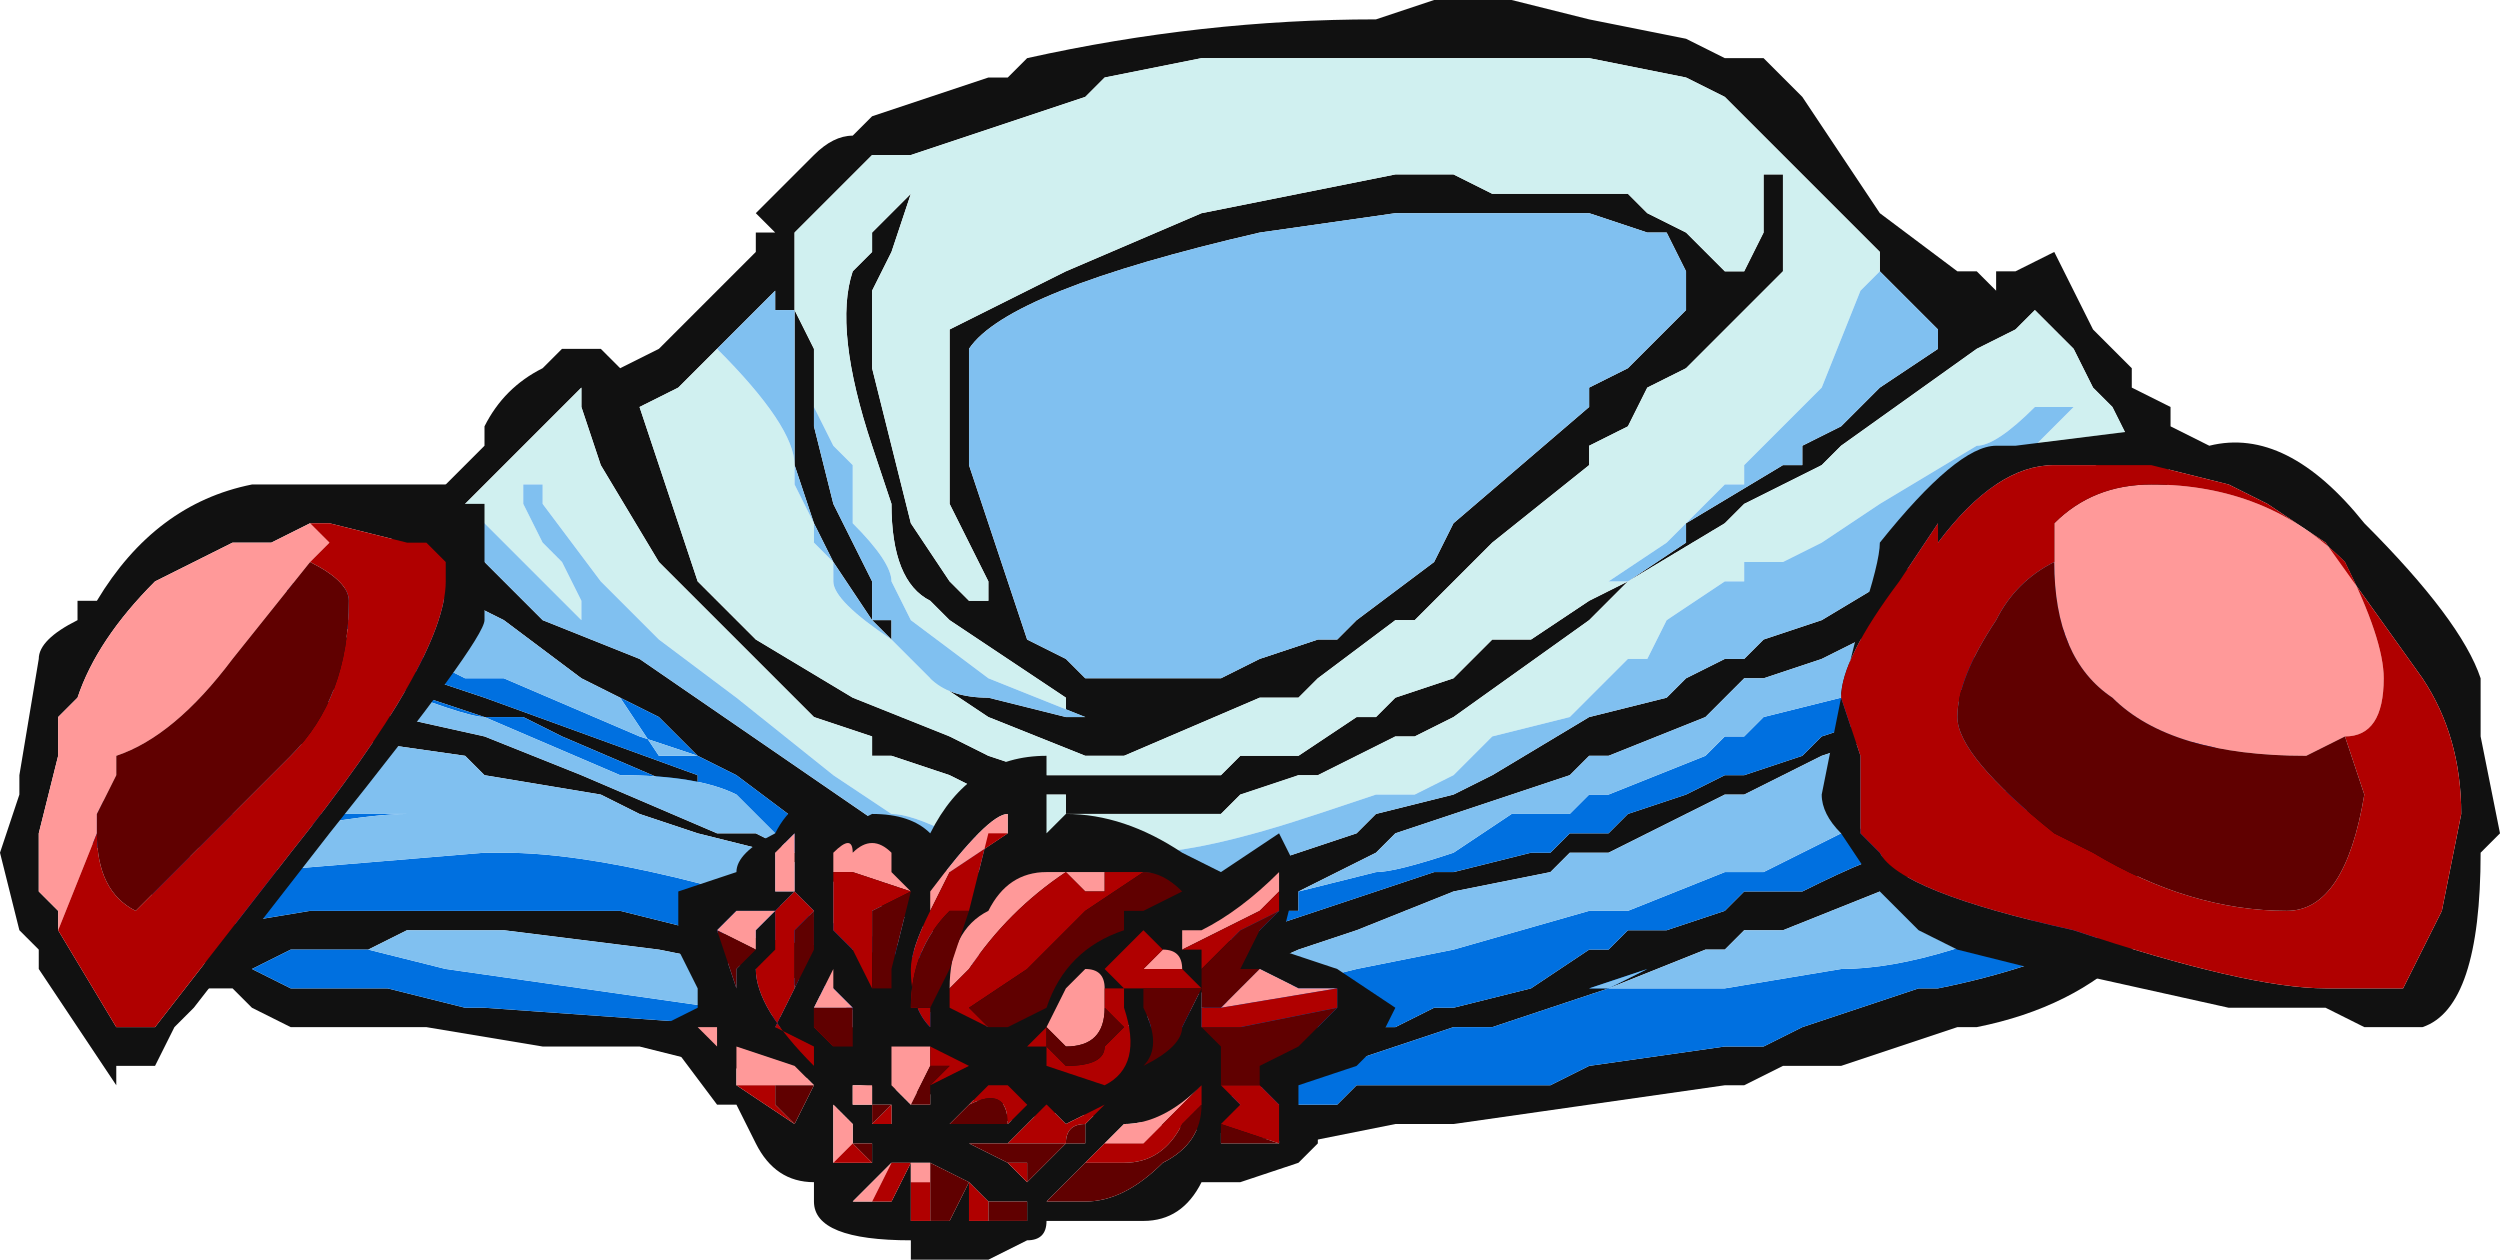 <?xml version="1.0" encoding="UTF-8" standalone="no"?>
<svg xmlns:ffdec="https://www.free-decompiler.com/flash" xmlns:xlink="http://www.w3.org/1999/xlink" ffdec:objectType="shape" height="3.25px" width="6.45px" xmlns="http://www.w3.org/2000/svg">
  <g transform="matrix(1.0, 0.0, 0.0, 1.0, 3.1, 1.9)">
    <path d="M0.6 -1.9 L0.8 -1.9 1.0 -1.85 1.25 -1.8 1.35 -1.75 1.45 -1.75 1.55 -1.65 Q1.65 -1.5 1.75 -1.35 L1.95 -1.2 2.0 -1.2 2.05 -1.15 2.05 -1.2 2.1 -1.2 2.2 -1.25 2.3 -1.05 2.4 -0.95 2.4 -0.9 2.5 -0.85 2.5 -0.75 2.4 0.55 Q2.25 0.7 2.0 0.75 L1.95 0.75 1.65 0.85 1.5 0.85 1.4 0.9 1.35 0.9 0.65 1.0 0.5 1.0 0.25 1.05 -1.25 0.85 -1.45 0.8 -1.7 0.8 -2.0 0.75 -2.35 0.75 -2.45 0.7 -2.5 0.65 -2.6 0.65 -2.1 -0.5 -1.85 -0.75 -1.85 -0.8 Q-1.8 -0.9 -1.7 -0.95 L-1.65 -1.0 -1.55 -1.0 -1.5 -0.95 -1.4 -1.0 -1.15 -1.25 -1.15 -1.3 -1.1 -1.3 -1.15 -1.35 -1.0 -1.5 Q-0.95 -1.55 -0.9 -1.55 L-0.85 -1.6 -0.55 -1.7 -0.5 -1.7 -0.45 -1.75 Q0.0 -1.85 0.45 -1.85 L0.6 -1.9 M1.75 -1.2 L1.75 -1.25 1.35 -1.65 1.25 -1.7 1.0 -1.75 0.0 -1.75 -0.25 -1.7 -0.3 -1.65 -0.75 -1.5 -0.85 -1.5 -1.05 -1.3 -1.05 -1.1 -1.0 -1.0 -1.0 -0.85 -1.0 -0.8 -0.95 -0.6 -0.85 -0.4 -0.85 -0.3 -0.8 -0.3 -0.8 -0.25 -0.85 -0.3 -0.95 -0.45 -1.0 -0.55 -1.05 -0.7 -1.05 -1.1 -1.1 -1.1 -1.1 -1.15 -1.25 -1.0 -1.35 -0.9 -1.45 -0.85 -1.3 -0.4 -1.15 -0.25 -0.9 -0.1 -0.65 0.0 -0.55 0.05 -0.4 0.1 0.05 0.1 0.1 0.05 0.25 0.05 0.4 -0.05 0.45 -0.05 0.5 -0.1 0.65 -0.15 0.75 -0.25 0.85 -0.25 1.0 -0.35 1.1 -0.4 1.25 -0.5 1.25 -0.55 1.5 -0.7 1.55 -0.7 1.55 -0.75 1.65 -0.8 1.75 -0.9 1.9 -1.0 1.9 -1.05 1.75 -1.2 M-0.3 -0.05 L-0.35 -0.05 -0.35 -0.1 -0.65 -0.3 -0.7 -0.35 Q-0.8 -0.4 -0.8 -0.6 L-0.85 -0.75 Q-0.95 -1.05 -0.9 -1.2 L-0.85 -1.25 -0.85 -1.3 -0.75 -1.4 -0.8 -1.25 -0.85 -1.15 -0.85 -0.95 -0.75 -0.55 -0.65 -0.4 -0.6 -0.35 -0.55 -0.35 -0.55 -0.4 -0.65 -0.6 -0.65 -1.05 -0.35 -1.2 0.0 -1.35 0.5 -1.45 0.65 -1.45 0.75 -1.4 1.1 -1.4 1.15 -1.35 1.25 -1.3 1.35 -1.2 1.4 -1.2 1.45 -1.3 1.45 -1.45 1.5 -1.45 1.5 -1.2 1.25 -0.95 1.15 -0.9 1.1 -0.8 1.0 -0.75 1.0 -0.7 0.75 -0.5 0.55 -0.3 0.5 -0.3 0.3 -0.15 0.25 -0.1 0.15 -0.1 -0.2 0.05 -0.3 0.05 -0.55 -0.05 -0.7 -0.15 Q-0.65 -0.1 -0.55 -0.1 L-0.35 -0.05 -0.3 -0.05 M0.75 -1.35 L0.5 -1.35 0.15 -1.3 Q-0.5 -1.15 -0.6 -1.0 L-0.6 -0.7 -0.45 -0.25 -0.35 -0.2 -0.3 -0.15 0.05 -0.15 0.15 -0.2 0.3 -0.25 0.35 -0.25 0.4 -0.3 0.6 -0.45 0.65 -0.55 1.0 -0.85 1.0 -0.9 1.1 -0.95 1.25 -1.1 1.25 -1.2 1.2 -1.3 1.15 -1.3 1.0 -1.35 0.75 -1.35 M1.85 -0.45 L2.4 -0.75 2.35 -0.85 2.3 -0.9 2.25 -1.0 2.15 -1.1 2.1 -1.05 2.0 -1.0 1.65 -0.75 1.6 -0.7 1.4 -0.6 1.35 -0.55 1.1 -0.4 1.0 -0.3 0.65 -0.05 0.55 0.0 0.5 0.0 0.3 0.1 0.25 0.1 0.1 0.15 0.05 0.2 -0.35 0.2 -0.35 0.15 -0.55 0.15 -0.65 0.1 -0.8 0.05 -0.85 0.05 -0.85 0.0 -1.0 -0.05 -1.4 -0.45 -1.55 -0.7 -1.6 -0.85 -1.6 -0.9 -1.9 -0.6 -1.9 -0.45 -1.85 -0.45 -1.7 -0.3 -1.45 -0.2 -0.65 0.35 0.1 0.35 0.4 0.25 0.45 0.2 0.65 0.15 0.75 0.1 1.0 -0.05 1.2 -0.1 1.25 -0.15 1.35 -0.2 1.4 -0.2 1.45 -0.25 1.6 -0.3 1.85 -0.45 M2.8 -0.45 L2.1 -0.45 1.6 -0.2 1.45 -0.15 1.4 -0.15 1.3 -0.05 1.05 0.05 1.0 0.05 0.95 0.1 0.5 0.25 0.45 0.3 0.25 0.4 0.25 0.45 0.2 0.45 0.0 0.55 0.6 0.35 0.65 0.35 0.85 0.3 0.9 0.3 0.95 0.25 1.05 0.25 1.1 0.2 1.25 0.15 1.35 0.1 1.4 0.1 1.55 0.05 1.6 0.0 2.05 -0.15 2.1 -0.2 1.9 -0.05 1.6 0.05 1.4 0.15 1.35 0.15 1.05 0.3 0.95 0.3 0.9 0.35 0.65 0.4 0.4 0.5 0.25 0.55 -0.2 0.75 0.5 0.75 0.6 0.7 0.65 0.7 0.85 0.65 1.0 0.55 1.05 0.55 1.1 0.5 1.2 0.5 1.35 0.45 1.4 0.4 1.55 0.4 Q1.75 0.3 1.8 0.3 L3.0 -0.1 2.3 -0.25 2.8 -0.45 M1.05 0.65 L0.75 0.75 0.65 0.75 0.35 0.85 0.0 0.95 0.35 0.95 0.4 0.9 0.9 0.9 1.0 0.85 1.35 0.8 1.45 0.8 1.55 0.75 1.85 0.65 1.9 0.65 Q2.15 0.6 2.35 0.5 L1.85 0.35 1.75 0.4 1.5 0.5 1.4 0.5 1.35 0.55 1.3 0.55 1.05 0.65 M-0.5 0.6 L-1.1 0.3 -1.3 0.25 -1.45 0.2 -1.55 0.15 -1.85 0.1 -1.9 0.05 -2.25 0.0 -2.95 0.2 -2.6 0.5 -2.3 0.45 -1.5 0.45 -1.3 0.5 -0.5 0.6 M-1.5 -0.1 L-1.6 -0.15 -1.8 -0.3 -1.9 -0.35 -2.4 -0.4 -2.0 -0.15 -1.85 -0.1 -1.3 0.1 -1.3 0.15 -1.65 0.0 -1.75 -0.05 -1.85 -0.05 -2.15 -0.15 -2.3 -0.1 -1.85 0.0 -1.6 0.1 -1.25 0.25 -1.15 0.25 -1.05 0.3 -1.0 0.25 -1.2 0.1 -1.3 0.05 -1.4 -0.05 -1.5 -0.1 M-2.15 0.55 L-2.35 0.55 -2.45 0.6 -2.35 0.65 -2.1 0.65 -1.9 0.7 -1.85 0.7 -1.15 0.75 -0.55 0.75 -1.15 0.6 -1.4 0.55 -1.8 0.5 -2.05 0.5 -2.15 0.55 M-0.55 1.0 L-0.25 0.95 -0.3 0.95 -0.45 0.95 -0.55 1.0" fill="#111111" fill-rule="evenodd" stroke="none"/>
    <path d="M0.15 1.35 L0.15 1.35" fill="#b49f41" fill-rule="evenodd" stroke="none"/>
    <path d="M0.25 0.45 L0.25 0.4 0.45 0.35 Q0.5 0.35 0.65 0.3 L0.8 0.2 0.95 0.2 1.0 0.15 1.05 0.15 1.3 0.05 1.35 0.0 1.4 0.0 1.45 -0.05 1.65 -0.1 2.8 -0.45 2.3 -0.25 2.1 -0.2 2.05 -0.15 1.6 0.0 1.55 0.05 1.4 0.1 1.35 0.1 1.25 0.15 1.1 0.2 1.05 0.25 0.95 0.25 0.9 0.3 0.85 0.3 0.65 0.35 0.6 0.35 0.0 0.55 0.2 0.45 0.25 0.45 M3.0 -0.1 L1.8 0.3 Q1.75 0.3 1.55 0.4 L1.4 0.4 1.35 0.45 1.2 0.5 1.1 0.5 1.05 0.55 1.0 0.55 0.85 0.65 0.65 0.7 0.6 0.7 0.5 0.75 -0.2 0.75 0.4 0.6 0.65 0.55 1.0 0.45 1.1 0.45 1.35 0.35 1.45 0.35 1.65 0.25 3.0 -0.1 M1.85 0.35 L2.35 0.5 Q2.15 0.6 1.9 0.65 L1.85 0.65 1.55 0.75 1.45 0.8 1.35 0.8 1.0 0.85 0.9 0.9 0.4 0.9 0.35 0.95 0.0 0.95 0.35 0.85 0.65 0.75 0.75 0.75 1.05 0.65 1.15 0.6 1.0 0.65 1.35 0.65 1.65 0.6 Q1.9 0.6 2.3 0.4 L1.85 0.35 M-2.95 0.2 L-2.05 0.2 Q-2.2 0.2 -2.65 0.3 L-2.45 0.35 -1.85 0.3 -1.8 0.3 Q-1.45 0.3 -0.75 0.55 L-0.5 0.6 -1.3 0.5 -1.5 0.45 -2.3 0.45 -2.6 0.5 -2.95 0.2 M-2.4 -0.4 L-1.9 -0.15 -1.8 -0.15 -1.45 0.0 -1.3 0.05 -1.4 0.05 -1.5 -0.1 -1.4 -0.05 -1.3 0.05 -1.2 0.1 -1.0 0.25 -1.05 0.3 -1.2 0.15 Q-1.3 0.1 -1.5 0.1 L-1.85 -0.05 Q-1.9 -0.05 -2.15 -0.15 L-1.85 -0.05 -1.75 -0.05 -1.65 0.0 -1.3 0.15 -1.3 0.1 -1.85 -0.1 -2.0 -0.15 -2.4 -0.4 M-1.15 0.6 L-0.55 0.75 -1.15 0.75 -1.85 0.7 -1.9 0.7 -2.1 0.65 -2.35 0.65 -2.45 0.6 -2.35 0.55 -2.15 0.55 -1.95 0.6 -0.9 0.75 -0.8 0.75 -1.15 0.6" fill="#0070e0" fill-rule="evenodd" stroke="none"/>
    <path d="M-1.0 -0.85 L-1.0 -1.0 -1.05 -1.1 -1.05 -1.3 -0.85 -1.5 -0.75 -1.5 -0.3 -1.65 -0.25 -1.7 0.0 -1.75 1.0 -1.75 1.25 -1.7 1.35 -1.65 1.75 -1.25 1.75 -1.2 1.7 -1.15 1.6 -0.9 1.4 -0.7 1.4 -0.65 1.35 -0.65 1.2 -0.5 1.05 -0.4 1.1 -0.4 1.0 -0.35 0.85 -0.25 0.75 -0.25 0.65 -0.15 0.5 -0.1 0.45 -0.05 0.4 -0.05 0.25 0.05 0.1 0.05 0.05 0.1 -0.4 0.1 -0.55 0.05 -0.65 0.0 -0.9 -0.1 -1.15 -0.25 -1.3 -0.4 -1.45 -0.85 -1.35 -0.9 -1.25 -1.0 Q-1.05 -0.8 -1.05 -0.7 L-1.05 -0.65 -1.0 -0.55 -1.0 -0.5 -0.95 -0.45 -0.95 -0.4 Q-0.95 -0.35 -0.8 -0.25 L-0.7 -0.15 -0.55 -0.05 -0.3 0.05 -0.2 0.05 0.15 -0.1 0.25 -0.1 0.3 -0.15 0.5 -0.3 0.55 -0.3 0.75 -0.5 1.0 -0.7 1.0 -0.75 1.1 -0.8 1.15 -0.9 1.25 -0.95 1.5 -1.2 1.5 -1.45 1.45 -1.45 1.45 -1.3 1.4 -1.2 1.35 -1.2 1.25 -1.3 1.15 -1.35 1.1 -1.4 0.75 -1.4 0.65 -1.45 0.5 -1.45 0.0 -1.35 -0.35 -1.2 -0.65 -1.05 -0.65 -0.6 -0.55 -0.4 -0.55 -0.35 -0.6 -0.35 -0.65 -0.4 -0.75 -0.55 -0.85 -0.95 -0.85 -1.15 -0.8 -1.25 -0.75 -1.4 -0.85 -1.3 -0.85 -1.25 -0.9 -1.2 Q-0.95 -1.05 -0.85 -0.75 L-0.8 -0.6 Q-0.8 -0.4 -0.7 -0.35 L-0.65 -0.3 -0.35 -0.1 -0.35 -0.05 -0.3 -0.05 -0.55 -0.15 -0.75 -0.3 -0.8 -0.4 Q-0.8 -0.45 -0.9 -0.55 L-0.9 -0.7 -0.95 -0.75 -1.0 -0.85 M-1.9 -0.6 L-1.6 -0.9 -1.6 -0.85 -1.55 -0.7 -1.4 -0.45 -1.0 -0.05 -0.85 0.0 -0.85 0.05 -0.8 0.05 -0.65 0.1 -0.55 0.15 -0.35 0.15 -0.35 0.2 0.05 0.2 0.1 0.15 0.25 0.1 0.3 0.1 0.5 0.0 0.55 0.0 0.65 -0.05 1.0 -0.3 1.1 -0.4 1.35 -0.55 1.4 -0.6 1.6 -0.7 1.65 -0.75 2.0 -1.0 2.1 -1.05 2.15 -1.1 2.25 -1.0 2.3 -0.9 2.35 -0.85 2.4 -0.75 1.85 -0.45 2.25 -0.85 2.15 -0.85 Q2.05 -0.75 2.0 -0.75 L1.75 -0.6 1.6 -0.5 1.5 -0.45 1.4 -0.45 1.4 -0.4 1.35 -0.4 1.2 -0.3 1.15 -0.2 1.1 -0.2 0.95 -0.05 0.75 0.0 0.65 0.1 0.55 0.15 0.45 0.15 0.3 0.2 Q0.0 0.3 -0.15 0.3 L-0.65 0.25 Q-0.75 0.2 -0.8 0.2 L-0.95 0.1 -1.2 -0.1 -1.4 -0.25 -1.55 -0.4 -1.7 -0.6 -1.7 -0.65 -1.75 -0.65 -1.75 -0.6 -1.7 -0.5 -1.65 -0.45 -1.6 -0.35 -1.6 -0.3 -1.9 -0.6" fill="#d0f0f0" fill-rule="evenodd" stroke="none"/>
    <path d="M-0.45 0.95 L-0.3 0.95 -0.45 0.95" fill="#ff9999" fill-rule="evenodd" stroke="none"/>
    <path d="M-0.25 0.95 L-0.55 1.0 -0.45 0.95 -0.3 0.95 -0.25 0.95" fill="#b00000" fill-rule="evenodd" stroke="none"/>
    <path d="M-0.25 0.95 L-0.55 1.0 -0.25 0.95" fill="#600000" fill-rule="evenodd" stroke="none"/>
    <path d="M-1.0 -0.85 L-0.95 -0.75 -0.9 -0.7 -0.9 -0.55 Q-0.8 -0.45 -0.8 -0.4 L-0.75 -0.3 -0.55 -0.15 -0.3 -0.05 -0.35 -0.05 -0.55 -0.1 Q-0.65 -0.1 -0.7 -0.15 L-0.8 -0.25 Q-0.95 -0.35 -0.95 -0.4 L-0.95 -0.45 -1.0 -0.5 -1.0 -0.55 -1.05 -0.65 -1.05 -0.7 Q-1.05 -0.8 -1.25 -1.0 L-1.1 -1.15 -1.1 -1.1 -1.05 -1.1 -1.05 -0.7 -1.0 -0.55 -0.95 -0.45 -0.85 -0.3 -0.8 -0.25 -0.8 -0.3 -0.85 -0.3 -0.85 -0.4 -0.95 -0.6 -1.0 -0.8 -1.0 -0.85 M1.1 -0.4 L1.05 -0.4 1.2 -0.5 1.35 -0.65 1.4 -0.65 1.4 -0.7 1.6 -0.9 1.7 -1.15 1.75 -1.2 1.9 -1.05 1.9 -1.0 1.75 -0.9 1.65 -0.8 1.55 -0.75 1.55 -0.7 1.5 -0.7 1.25 -0.55 1.25 -0.5 1.1 -0.4 M0.75 -1.35 L1.0 -1.35 1.15 -1.3 1.2 -1.3 1.25 -1.2 1.25 -1.1 1.1 -0.95 1.0 -0.9 1.0 -0.85 0.65 -0.55 0.6 -0.45 0.4 -0.3 0.35 -0.25 0.3 -0.25 0.15 -0.2 0.05 -0.15 -0.3 -0.15 -0.35 -0.2 -0.45 -0.25 -0.6 -0.7 -0.6 -1.0 Q-0.5 -1.15 0.15 -1.3 L0.5 -1.35 0.75 -1.35 M-1.9 -0.6 L-1.6 -0.3 -1.6 -0.35 -1.65 -0.45 -1.7 -0.5 -1.75 -0.6 -1.75 -0.65 -1.7 -0.65 -1.7 -0.6 -1.55 -0.4 -1.4 -0.25 -1.2 -0.1 -0.95 0.1 -0.8 0.2 Q-0.75 0.2 -0.65 0.25 L-0.15 0.3 Q0.0 0.3 0.3 0.2 L0.45 0.15 0.55 0.15 0.65 0.1 0.75 0.0 0.95 -0.05 1.1 -0.2 1.15 -0.2 1.2 -0.3 1.35 -0.4 1.4 -0.4 1.4 -0.45 1.5 -0.45 1.6 -0.5 1.75 -0.6 2.0 -0.75 Q2.05 -0.75 2.15 -0.85 L2.25 -0.85 1.85 -0.45 1.6 -0.3 1.45 -0.25 1.4 -0.2 1.35 -0.2 1.25 -0.15 1.2 -0.1 1.0 -0.05 0.75 0.1 0.65 0.15 0.45 0.2 0.4 0.25 0.1 0.35 -0.65 0.35 -1.45 -0.2 -1.7 -0.3 -1.85 -0.45 -1.9 -0.45 -1.9 -0.6 M0.25 0.45 L0.25 0.4 0.45 0.3 0.5 0.25 0.95 0.1 1.0 0.05 1.05 0.05 1.3 -0.05 1.4 -0.15 1.45 -0.15 1.6 -0.2 2.1 -0.45 2.8 -0.45 1.65 -0.1 1.45 -0.05 1.4 0.0 1.35 0.0 1.3 0.05 1.05 0.15 1.0 0.15 0.95 0.2 0.8 0.2 0.65 0.3 Q0.5 0.35 0.45 0.35 L0.25 0.4 0.25 0.45 M2.3 -0.25 L3.0 -0.1 1.65 0.25 1.45 0.35 1.35 0.35 1.1 0.45 1.0 0.45 0.65 0.55 0.4 0.6 -0.2 0.75 0.25 0.55 0.4 0.5 0.65 0.4 0.9 0.35 0.95 0.3 1.05 0.3 1.35 0.15 1.4 0.15 1.6 0.05 1.9 -0.05 2.1 -0.2 2.3 -0.25 M1.85 0.35 L2.3 0.4 Q1.9 0.6 1.65 0.6 L1.35 0.65 1.0 0.65 1.15 0.6 1.05 0.65 1.3 0.55 1.35 0.55 1.4 0.5 1.5 0.5 1.75 0.4 1.85 0.35 M-2.95 0.2 L-2.25 0.0 -1.9 0.05 -1.85 0.1 -1.55 0.15 -1.45 0.2 -1.3 0.25 -1.1 0.3 -0.5 0.6 -0.75 0.55 Q-1.45 0.3 -1.8 0.3 L-1.85 0.3 -2.45 0.35 -2.65 0.3 Q-2.2 0.2 -2.05 0.2 L-2.95 0.2 M-2.4 -0.4 L-1.9 -0.35 -1.8 -0.3 -1.6 -0.15 -1.5 -0.1 -1.4 0.05 -1.3 0.05 -1.45 0.0 -1.8 -0.15 -1.9 -0.15 -2.4 -0.4 M-1.05 0.3 L-1.15 0.25 -1.25 0.25 -1.6 0.1 -1.85 0.0 -2.3 -0.1 -2.15 -0.15 Q-1.9 -0.05 -1.85 -0.05 L-1.5 0.1 Q-1.3 0.1 -1.2 0.15 L-1.05 0.3 M-1.15 0.6 L-0.8 0.75 -0.9 0.75 -1.95 0.6 -2.15 0.55 -2.05 0.5 -1.8 0.5 -1.4 0.55 -1.15 0.6" fill="#80c0f0" fill-rule="evenodd" stroke="none"/>
    <path d="M2.05 -0.75 L2.1 -0.75 2.5 -0.8 2.6 -0.75 Q2.8 -0.8 3.0 -0.55 3.25 -0.3 3.3 -0.15 L3.3 0.0 3.35 0.25 3.3 0.3 Q3.3 0.7 3.15 0.75 L3.0 0.75 2.9 0.7 2.65 0.7 2.2 0.6 2.15 0.6 1.95 0.55 1.85 0.5 1.75 0.4 1.65 0.25 Q1.6 0.2 1.6 0.15 L1.65 -0.1 1.7 -0.3 Q1.75 -0.45 1.75 -0.5 1.95 -0.75 2.05 -0.75 M1.9 -0.55 L1.8 -0.4 Q1.65 -0.2 1.65 -0.1 L1.7 0.05 1.7 0.25 1.75 0.3 Q1.8 0.4 2.25 0.5 2.7 0.65 2.9 0.65 L3.1 0.65 3.2 0.45 3.25 0.2 Q3.25 0.0 3.15 -0.15 L2.9 -0.5 2.75 -0.6 2.65 -0.65 2.45 -0.7 2.2 -0.7 Q2.05 -0.7 1.9 -0.5 L1.9 -0.55 M3.15 -0.2 L3.15 -0.2 M-3.0 -0.2 Q-3.0 -0.25 -2.9 -0.3 L-2.9 -0.35 -2.85 -0.35 Q-2.7 -0.6 -2.45 -0.65 L-1.95 -0.65 -1.9 -0.6 -1.85 -0.6 -1.85 -0.3 Q-1.85 -0.25 -2.25 0.25 L-2.6 0.7 -2.65 0.75 -2.7 0.85 -2.8 0.85 -2.8 0.9 -3.0 0.6 -3.0 0.55 -3.05 0.5 -3.1 0.3 -3.05 0.15 -3.05 0.1 -3.0 -0.2 M-2.3 -0.55 L-2.4 -0.5 -2.5 -0.5 -2.7 -0.4 Q-2.85 -0.25 -2.9 -0.1 L-2.95 -0.05 -2.95 0.05 -3.0 0.25 -3.0 0.4 -2.95 0.45 -2.95 0.5 -2.8 0.75 -2.7 0.75 -2.35 0.3 Q-1.95 -0.2 -1.95 -0.4 L-1.95 -0.45 -2.0 -0.5 -2.05 -0.5 -2.25 -0.55 -2.3 -0.55 M-1.9 -0.5 L-1.9 -0.5" fill="#111111" fill-rule="evenodd" stroke="none"/>
    <path d="M2.95 0.0 L2.85 0.05 Q2.5 0.05 2.35 -0.1 2.2 -0.2 2.2 -0.45 L2.2 -0.55 Q2.3 -0.65 2.45 -0.65 2.75 -0.65 2.95 -0.45 3.05 -0.25 3.05 -0.15 3.05 0.0 2.95 0.0 M-2.95 0.5 L-2.95 0.45 -3.0 0.4 -3.0 0.25 -2.95 0.05 -2.95 -0.05 -2.9 -0.1 Q-2.85 -0.25 -2.7 -0.4 L-2.5 -0.5 -2.4 -0.5 -2.3 -0.55 -2.25 -0.5 -2.3 -0.45 -2.5 -0.2 Q-2.65 0.0 -2.8 0.05 L-2.8 0.1 -2.85 0.2 -2.85 0.25 -2.95 0.5" fill="#ff9999" fill-rule="evenodd" stroke="none"/>
    <path d="M1.9 -0.55 L1.9 -0.5 Q2.05 -0.7 2.2 -0.7 L2.45 -0.7 2.65 -0.65 2.75 -0.6 2.9 -0.5 3.15 -0.15 Q3.25 0.0 3.25 0.2 L3.2 0.45 3.1 0.65 2.9 0.65 Q2.7 0.65 2.25 0.5 1.8 0.4 1.75 0.3 L1.7 0.25 1.7 0.05 1.65 -0.1 Q1.65 -0.2 1.8 -0.4 L1.9 -0.55 M2.2 -0.45 Q2.1 -0.4 2.05 -0.3 1.95 -0.15 1.95 -0.05 1.95 0.05 2.2 0.25 L2.3 0.3 Q2.55 0.45 2.8 0.45 2.95 0.45 3.0 0.15 L2.95 0.0 Q3.05 0.0 3.05 -0.15 3.05 -0.25 2.95 -0.45 2.75 -0.65 2.45 -0.65 2.3 -0.65 2.2 -0.55 L2.2 -0.45 M3.15 -0.2 L3.15 -0.2 M-2.3 -0.55 L-2.25 -0.55 -2.05 -0.5 -2.0 -0.5 -1.95 -0.45 -1.95 -0.4 Q-1.95 -0.2 -2.35 0.3 L-2.7 0.75 -2.8 0.75 -2.95 0.5 -2.85 0.25 Q-2.85 0.4 -2.75 0.45 L-2.35 0.05 Q-2.2 -0.1 -2.2 -0.35 -2.2 -0.4 -2.3 -0.45 L-2.25 -0.5 -2.3 -0.55" fill="#b00000" fill-rule="evenodd" stroke="none"/>
    <path d="M2.95 0.0 L3.0 0.15 Q2.95 0.45 2.8 0.45 2.55 0.45 2.3 0.3 L2.2 0.25 Q1.95 0.05 1.95 -0.05 1.95 -0.15 2.05 -0.3 2.1 -0.4 2.2 -0.45 2.2 -0.2 2.35 -0.1 2.5 0.05 2.85 0.05 L2.95 0.0 M-2.85 0.25 L-2.85 0.2 -2.8 0.1 -2.8 0.05 Q-2.65 0.0 -2.5 -0.2 L-2.3 -0.45 Q-2.2 -0.4 -2.2 -0.35 -2.2 -0.1 -2.35 0.05 L-2.75 0.45 Q-2.85 0.4 -2.85 0.25" fill="#600000" fill-rule="evenodd" stroke="none"/>
    <path d="M0.2 0.45 L0.2 0.4 0.2 0.35 Q0.1 0.45 0.0 0.5 L-0.05 0.5 -0.05 0.55 0.0 0.55 0.0 0.6 0.0 0.7 0.0 0.75 0.05 0.8 0.05 0.9 0.1 0.95 0.05 1.0 0.05 1.05 0.2 1.05 0.2 0.95 0.15 0.9 0.15 0.85 0.25 0.8 0.35 0.7 0.35 0.7 0.35 0.65 0.25 0.65 0.15 0.6 0.1 0.6 0.15 0.5 0.2 0.45 M0.2 0.25 L0.25 0.35 0.2 0.55 0.35 0.6 0.5 0.7 0.45 0.8 0.4 0.85 0.25 0.9 0.25 0.95 0.3 1.0 0.3 1.05 0.25 1.1 0.1 1.15 0.0 1.15 Q-0.05 1.25 -0.15 1.25 L-0.4 1.25 Q-0.4 1.3 -0.45 1.3 L-0.55 1.35 -0.75 1.35 -0.75 1.3 Q-1.0 1.3 -1.0 1.2 L-1.0 1.15 Q-1.1 1.15 -1.15 1.05 L-1.2 0.95 -1.25 0.95 -1.4 0.75 -1.3 0.7 -1.3 0.65 -1.35 0.55 -1.35 0.4 -1.2 0.35 Q-1.2 0.3 -1.1 0.25 -1.05 0.15 -0.95 0.15 L-0.95 0.2 -0.95 0.25 -0.85 0.2 Q-0.75 0.2 -0.7 0.25 -0.6 0.05 -0.4 0.05 L-0.4 0.25 -0.35 0.2 Q-0.2 0.2 -0.05 0.3 L0.05 0.35 0.2 0.25 M0.0 0.95 L0.0 0.9 Q-0.1 1.0 -0.2 1.0 L-0.25 1.05 -0.3 1.1 -0.4 1.2 -0.3 1.2 Q-0.2 1.2 -0.1 1.1 0.0 1.05 0.0 0.95 M-0.25 0.35 L-0.4 0.35 Q-0.5 0.35 -0.55 0.45 -0.65 0.5 -0.65 0.65 L-0.65 0.7 -0.55 0.75 -0.5 0.75 -0.4 0.7 Q-0.35 0.55 -0.2 0.5 L-0.2 0.45 -0.15 0.45 -0.05 0.4 Q-0.1 0.35 -0.15 0.35 L-0.25 0.35 M-0.5 0.25 L-0.5 0.2 Q-0.55 0.2 -0.7 0.4 L-0.7 0.45 Q-0.75 0.55 -0.75 0.6 -0.75 0.7 -0.7 0.75 L-0.7 0.7 -0.65 0.6 -0.6 0.45 -0.55 0.25 -0.5 0.25 M-0.7 0.8 L-0.8 0.8 -0.8 0.9 -0.75 0.95 -0.7 0.95 -0.7 0.9 -0.6 0.85 -0.7 0.8 M-0.25 0.65 Q-0.25 0.6 -0.3 0.6 L-0.35 0.65 -0.4 0.75 -0.45 0.8 -0.4 0.8 -0.4 0.85 -0.25 0.9 Q-0.15 0.85 -0.2 0.7 L-0.2 0.65 -0.25 0.65 M-0.1 0.55 L-0.15 0.5 -0.25 0.6 -0.2 0.65 -0.15 0.65 -0.15 0.7 Q-0.1 0.8 -0.15 0.85 -0.05 0.8 -0.05 0.75 L0.0 0.65 -0.05 0.6 Q-0.05 0.55 -0.1 0.55 M-0.75 0.4 L-0.8 0.35 -0.8 0.3 Q-0.85 0.25 -0.9 0.3 -0.9 0.25 -0.95 0.3 L-0.95 0.35 -0.95 0.5 -0.9 0.55 -0.85 0.65 -0.8 0.65 -0.8 0.6 -0.75 0.4 M-1.15 0.55 L-1.15 0.5 -1.1 0.45 -1.2 0.45 -1.25 0.5 -1.2 0.65 -1.2 0.6 -1.15 0.55 M-1.05 0.35 L-1.05 0.25 -1.1 0.3 -1.1 0.4 -1.05 0.4 -1.05 0.35 M-1.1 0.5 L-1.1 0.55 -1.15 0.6 Q-1.15 0.7 -1.0 0.85 L-1.0 0.8 -1.1 0.75 -1.05 0.65 -1.0 0.55 -1.0 0.45 -1.05 0.4 -1.1 0.45 -1.1 0.5 M-1.0 0.9 L-1.05 0.85 -1.2 0.8 -1.2 0.9 -1.05 1.0 -1.05 1.0 -1.0 0.9 M-1.25 0.8 L-1.25 0.75 -1.3 0.75 -1.25 0.8 M-0.9 0.7 L-0.95 0.65 -0.95 0.6 -1.0 0.7 -0.95 0.8 -0.9 0.8 -0.9 0.7 M-0.85 0.95 L-0.85 1.0 -0.8 1.0 -0.8 0.95 -0.85 0.95 -0.85 0.9 -0.9 0.9 -0.9 0.95 -0.85 0.95 M-0.95 1.1 L-0.85 1.1 -0.85 1.05 -0.9 1.05 -0.9 1.0 -0.95 0.95 -0.95 1.1 M-0.9 1.15 L-0.9 1.15 M-0.75 1.1 L-0.75 1.15 -0.75 1.25 -0.7 1.25 -0.65 1.25 -0.6 1.15 -0.7 1.1 -0.75 1.1 -0.8 1.1 -0.9 1.2 -0.85 1.2 -0.8 1.2 -0.75 1.1 M-0.3 1.0 L-0.25 0.95 -0.35 1.0 -0.4 0.95 -0.5 1.05 -0.6 1.05 -0.5 1.1 -0.45 1.15 -0.35 1.05 -0.3 1.05 -0.3 1.0 M-0.5 1.0 L-0.45 0.95 -0.5 0.9 -0.55 0.9 -0.6 0.95 -0.65 1.0 -0.5 1.0 M-0.55 1.2 L-0.6 1.15 -0.6 1.25 -0.55 1.25 -0.45 1.25 -0.45 1.2 -0.55 1.2" fill="#111111" fill-rule="evenodd" stroke="none"/>
    <path d="M0.2 0.4 L0.15 0.45 -0.05 0.55 -0.05 0.5 0.0 0.5 Q0.1 0.45 0.2 0.35 L0.2 0.4 M0.15 0.6 L0.25 0.65 0.35 0.65 0.05 0.7 0.15 0.6 M-0.25 1.05 L-0.2 1.0 Q-0.1 1.0 0.0 0.9 L-0.15 1.05 -0.25 1.05 M-0.25 0.35 L-0.25 0.4 -0.3 0.4 -0.35 0.35 Q-0.5 0.45 -0.6 0.6 L-0.65 0.65 Q-0.65 0.5 -0.55 0.45 -0.5 0.35 -0.4 0.35 L-0.25 0.35 M-0.5 0.25 L-0.65 0.35 -0.7 0.45 -0.7 0.4 Q-0.55 0.2 -0.5 0.2 L-0.5 0.25 M-0.7 0.85 L-0.75 0.95 -0.8 0.9 -0.8 0.8 -0.7 0.8 -0.7 0.85 M-0.25 0.7 Q-0.25 0.8 -0.35 0.8 L-0.4 0.75 -0.35 0.65 -0.3 0.6 Q-0.25 0.6 -0.25 0.65 L-0.25 0.7 M-0.1 0.55 Q-0.05 0.55 -0.05 0.6 -0.1 0.6 -0.15 0.6 L-0.1 0.55 M-0.95 0.35 L-0.95 0.3 Q-0.9 0.25 -0.9 0.3 -0.85 0.25 -0.8 0.3 L-0.8 0.35 -0.75 0.4 -0.9 0.35 -0.95 0.35 M-1.05 0.35 L-1.05 0.4 -1.1 0.4 -1.1 0.3 -1.05 0.25 -1.05 0.35 M-1.25 0.5 L-1.2 0.45 -1.1 0.45 -1.15 0.5 -1.15 0.55 -1.25 0.5 M-1.1 0.55 L-1.1 0.5 -1.1 0.55 M-1.25 0.8 L-1.3 0.75 -1.25 0.75 -1.25 0.8 M-1.2 0.9 L-1.2 0.8 -1.05 0.85 -1.0 0.9 -1.1 0.9 -1.2 0.9 M-1.0 0.7 L-0.95 0.6 -0.95 0.65 -0.9 0.7 -1.0 0.7 M-0.85 0.9 L-0.85 0.95 -0.9 0.95 -0.9 0.9 -0.85 0.9 M-0.95 1.1 L-0.95 0.95 -0.9 1.0 -0.9 1.05 -0.95 1.1 M-0.75 1.15 L-0.75 1.1 -0.7 1.1 -0.7 1.15 -0.75 1.15 M-0.8 1.1 L-0.85 1.2 -0.9 1.2 -0.8 1.1" fill="#ff9999" fill-rule="evenodd" stroke="none"/>
    <path d="M0.2 0.4 L0.2 0.45 0.1 0.5 0.0 0.6 0.0 0.55 -0.05 0.55 0.15 0.45 0.2 0.4 M0.35 0.65 L0.35 0.7 0.1 0.75 Q0.05 0.75 0.0 0.75 L0.0 0.7 0.05 0.7 0.35 0.65 M0.15 0.9 L0.2 0.95 0.2 1.05 0.05 1.0 0.1 0.95 0.05 0.9 0.15 0.9 M0.0 0.9 L0.0 0.95 -0.05 1.0 Q-0.1 1.1 -0.2 1.1 L-0.3 1.1 -0.25 1.05 -0.15 1.05 0.0 0.9 M-0.65 0.65 L-0.6 0.6 Q-0.5 0.45 -0.35 0.35 L-0.3 0.4 -0.25 0.4 -0.25 0.35 -0.15 0.35 -0.3 0.45 -0.45 0.6 -0.6 0.7 -0.55 0.75 -0.65 0.7 -0.65 0.65 M-0.7 0.45 L-0.65 0.35 -0.5 0.25 -0.55 0.25 -0.6 0.45 -0.65 0.45 Q-0.75 0.55 -0.75 0.7 L-0.7 0.7 -0.7 0.75 Q-0.75 0.7 -0.75 0.6 -0.75 0.55 -0.7 0.45 M-0.7 0.85 L-0.7 0.8 -0.6 0.85 -0.7 0.9 -0.65 0.85 -0.7 0.85 M-0.75 0.95 L-0.7 0.95 -0.75 0.95 M-0.25 0.7 L-0.25 0.65 -0.2 0.65 -0.2 0.7 Q-0.15 0.85 -0.25 0.9 L-0.4 0.85 -0.4 0.8 -0.45 0.8 -0.4 0.75 -0.4 0.8 -0.35 0.85 Q-0.25 0.85 -0.25 0.8 L-0.2 0.75 -0.25 0.7 M-0.15 0.65 L-0.2 0.65 -0.25 0.6 -0.15 0.5 -0.1 0.55 -0.15 0.6 Q-0.1 0.6 -0.05 0.6 L0.0 0.65 -0.15 0.65 M-0.95 0.35 L-0.9 0.35 -0.75 0.4 -0.85 0.45 -0.85 0.65 -0.9 0.55 -0.95 0.5 -0.95 0.35 M-0.8 0.65 L-0.85 0.65 -0.8 0.65 M-1.1 0.5 L-1.1 0.45 -1.05 0.4 -1.0 0.45 -1.05 0.5 -1.05 0.65 -1.1 0.75 -1.0 0.8 -1.0 0.85 Q-1.15 0.7 -1.15 0.6 L-1.1 0.55 -1.1 0.5 M-1.05 1.0 L-1.05 1.0 -1.2 0.9 -1.1 0.9 -1.1 0.95 -1.05 1.0 M-0.9 0.7 L-0.9 0.8 -0.9 0.7 M-0.95 0.8 L-1.0 0.7 -1.0 0.75 -0.95 0.8 M-0.85 1.0 L-0.8 0.95 -0.8 1.0 -0.85 1.0 M-0.85 0.9 L-0.85 0.95 -0.85 0.9 M-0.9 0.95 L-0.85 0.95 -0.9 0.95 M-0.85 1.1 L-0.95 1.1 -0.9 1.05 -0.85 1.1 M-0.9 1.15 L-0.9 1.15 M-0.7 1.25 L-0.75 1.25 -0.75 1.15 -0.7 1.15 -0.7 1.1 -0.7 1.25 M-0.8 1.1 L-0.75 1.1 -0.8 1.2 -0.85 1.2 -0.8 1.1 M-0.5 1.05 L-0.4 0.95 -0.35 1.0 -0.25 0.95 -0.3 1.0 Q-0.35 1.0 -0.35 1.05 L-0.5 1.05 M-0.45 1.15 L-0.5 1.1 -0.45 1.1 -0.45 1.15 M-0.6 0.95 L-0.55 0.9 -0.5 0.9 -0.45 0.95 -0.5 1.0 Q-0.5 0.9 -0.6 0.95 M-0.55 1.25 L-0.6 1.25 -0.6 1.15 -0.55 1.2 -0.55 1.25" fill="#b00000" fill-rule="evenodd" stroke="none"/>
    <path d="M0.0 0.6 L0.1 0.5 0.2 0.45 0.15 0.5 0.1 0.6 0.15 0.6 0.05 0.7 0.0 0.7 0.0 0.6 M0.35 0.7 L0.35 0.7 0.25 0.8 0.15 0.85 0.15 0.9 0.05 0.9 0.05 0.8 0.0 0.75 Q0.05 0.75 0.1 0.75 L0.35 0.7 M0.2 1.05 L0.05 1.05 0.05 1.0 0.2 1.05 M0.0 0.95 Q0.0 1.05 -0.1 1.1 -0.2 1.2 -0.3 1.2 L-0.4 1.2 -0.3 1.1 -0.2 1.1 Q-0.1 1.1 -0.05 1.0 L0.0 0.95 M-0.55 0.75 L-0.6 0.7 -0.45 0.6 -0.3 0.45 -0.15 0.35 Q-0.1 0.35 -0.05 0.4 L-0.15 0.45 -0.2 0.45 -0.2 0.5 Q-0.35 0.55 -0.4 0.7 L-0.5 0.75 -0.55 0.75 M-0.7 0.7 L-0.75 0.7 Q-0.75 0.55 -0.65 0.45 L-0.6 0.45 -0.65 0.6 -0.7 0.7 M-0.75 0.95 L-0.7 0.85 -0.65 0.85 -0.7 0.9 -0.7 0.95 -0.75 0.95 M-0.4 0.75 L-0.35 0.8 Q-0.25 0.8 -0.25 0.7 L-0.2 0.75 -0.25 0.8 Q-0.25 0.85 -0.35 0.85 L-0.4 0.8 -0.4 0.75 M0.0 0.65 L-0.05 0.75 Q-0.05 0.8 -0.15 0.85 -0.1 0.8 -0.15 0.7 L-0.15 0.65 0.0 0.65 M-0.75 0.4 L-0.8 0.6 -0.8 0.65 -0.85 0.65 -0.85 0.45 -0.75 0.4 M-1.15 0.55 L-1.2 0.6 -1.2 0.65 -1.25 0.5 -1.15 0.55 M-1.0 0.45 L-1.0 0.55 -1.05 0.65 -1.05 0.5 -1.0 0.45 M-1.0 0.9 L-1.05 1.0 -1.1 0.95 -1.1 0.9 -1.0 0.9 M-1.0 0.7 L-0.9 0.7 -0.9 0.8 -0.95 0.8 -1.0 0.75 -1.0 0.7 M-0.85 1.0 L-0.85 0.95 -0.8 0.95 -0.85 1.0 M-0.9 1.0 L-0.9 1.05 -0.85 1.05 -0.85 1.1 -0.9 1.05 -0.9 1.0 M-0.75 1.1 L-0.7 1.1 -0.6 1.15 -0.65 1.25 -0.7 1.25 -0.7 1.1 -0.75 1.1 M-0.3 1.0 L-0.3 1.05 -0.35 1.05 -0.45 1.15 -0.45 1.1 -0.5 1.1 -0.6 1.05 -0.5 1.05 -0.35 1.05 Q-0.35 1.0 -0.3 1.0 M-0.5 1.0 L-0.65 1.0 -0.6 0.95 Q-0.5 0.9 -0.5 1.0 M-0.55 1.2 L-0.45 1.2 -0.45 1.25 -0.55 1.25 -0.55 1.2" fill="#600000" fill-rule="evenodd" stroke="none"/>
  </g>
</svg>
